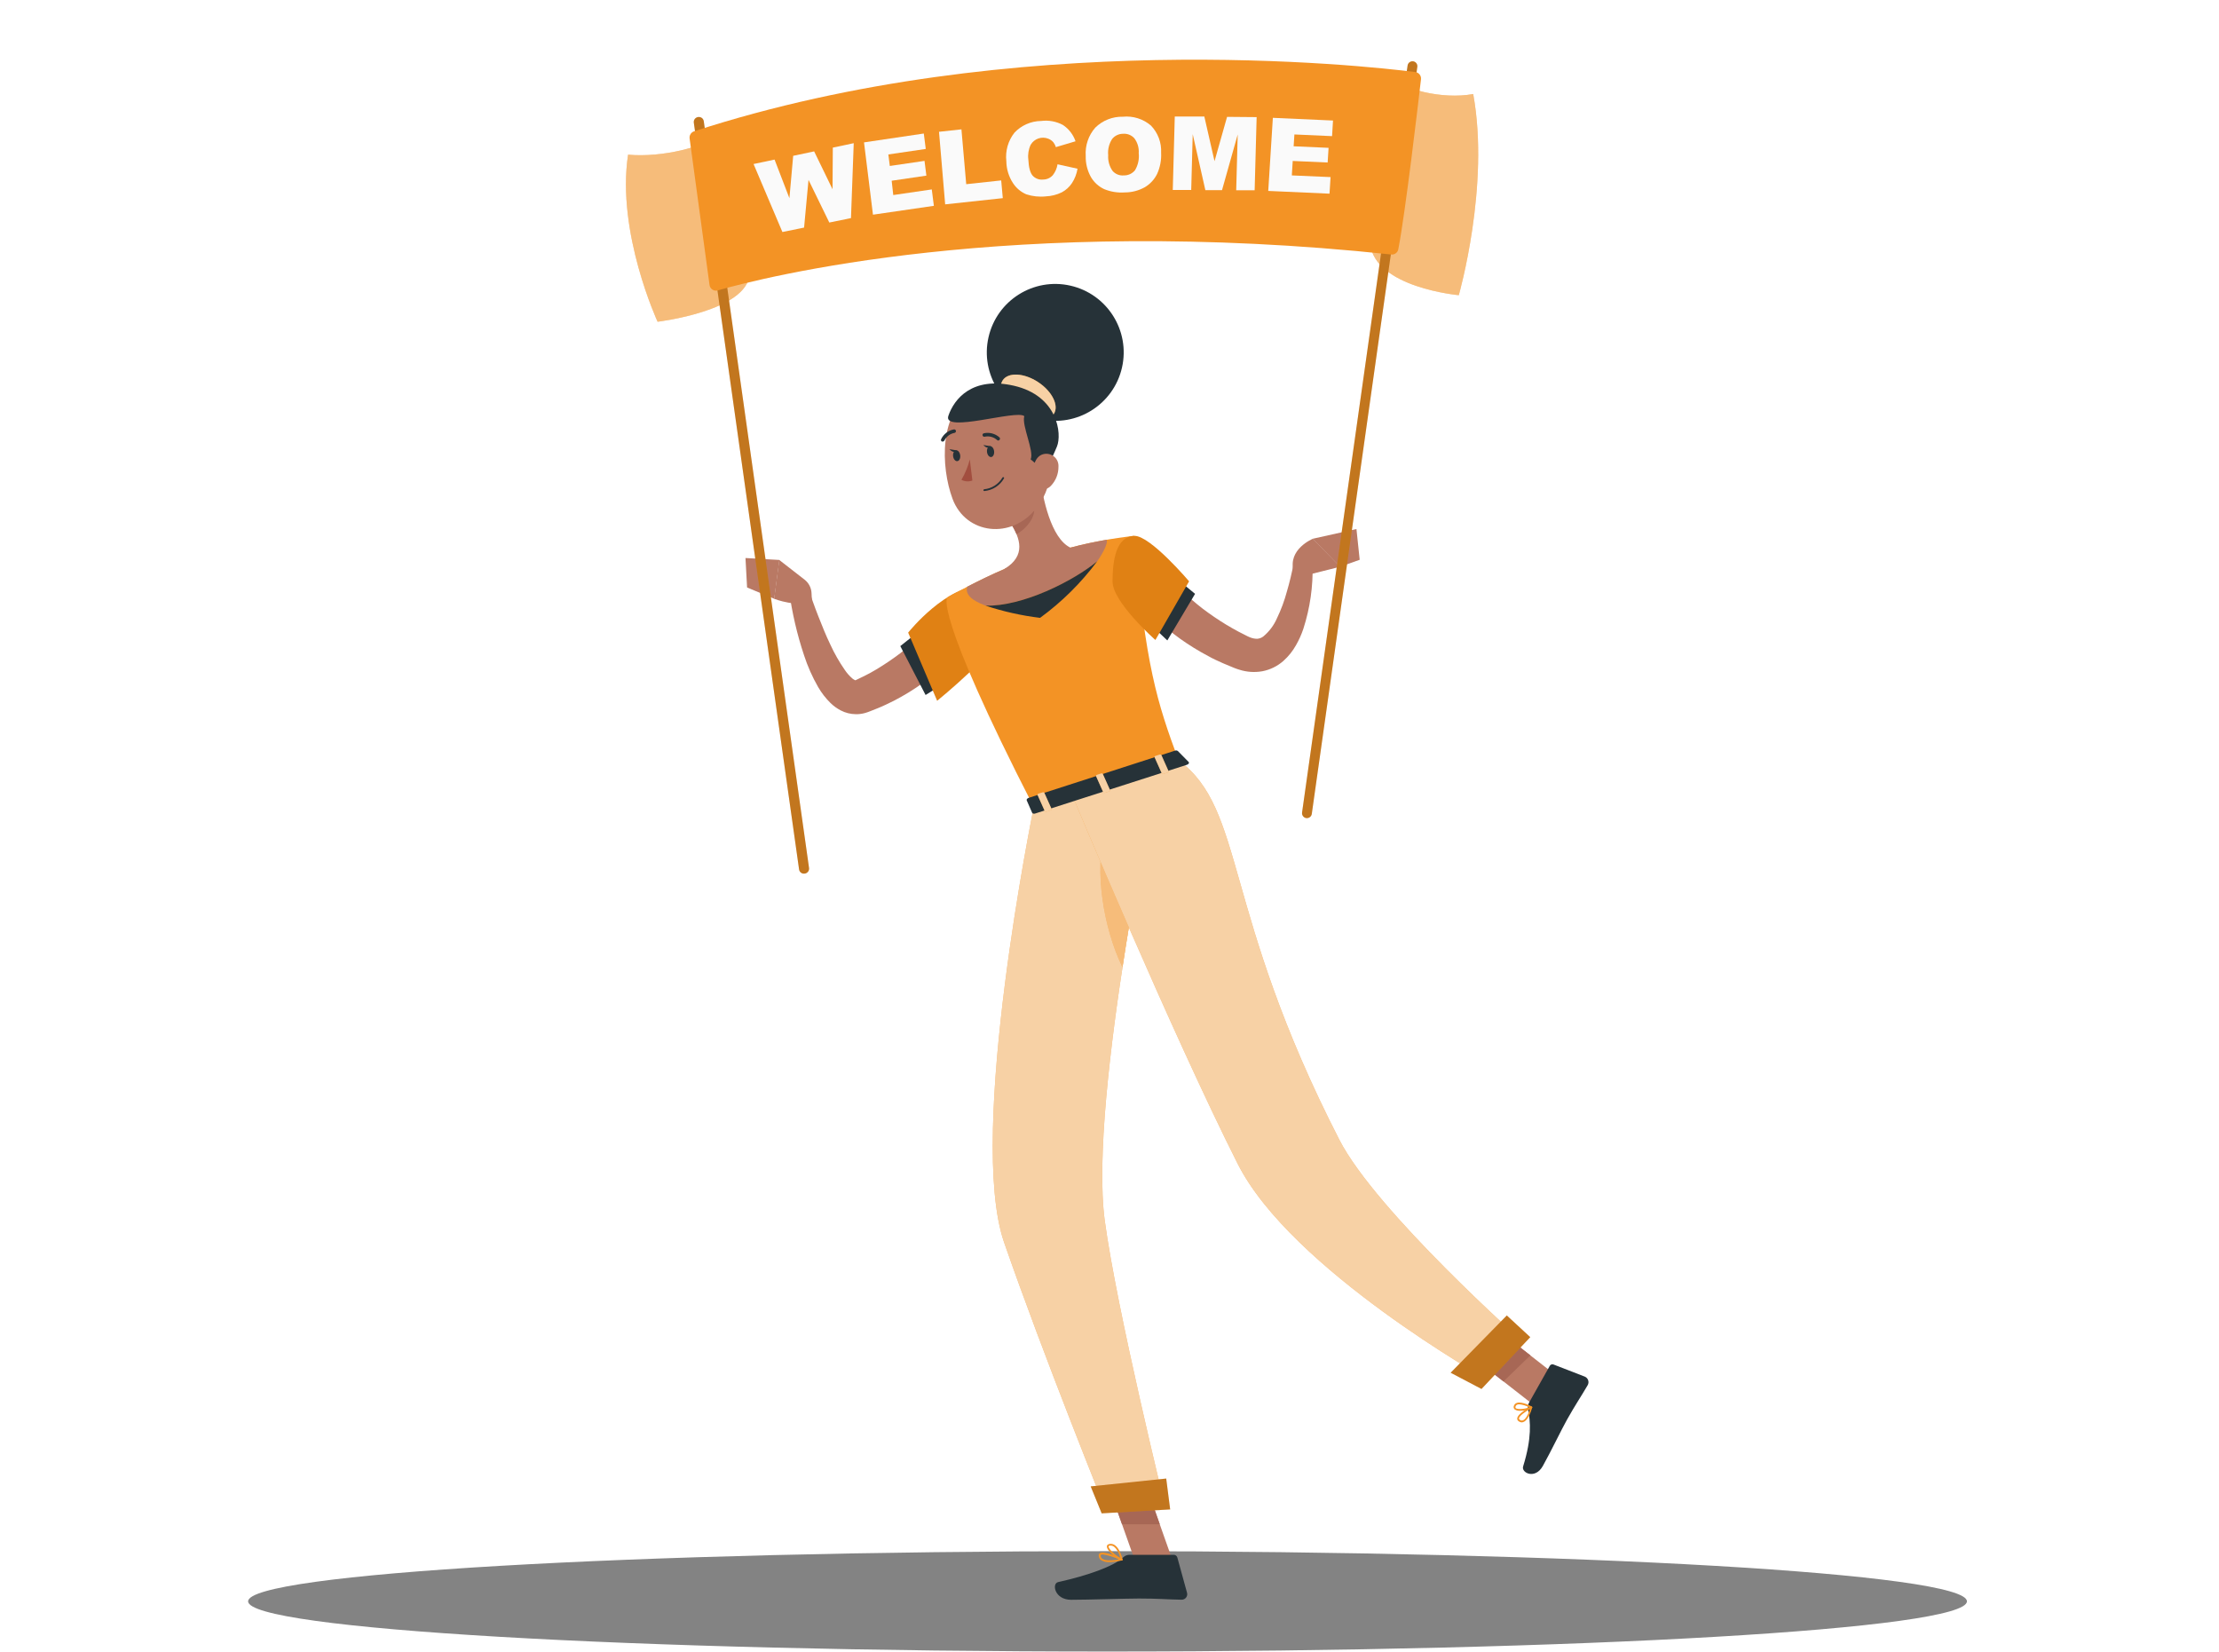 <svg width="787" height="586" viewBox="0 0 787 586" fill="none" xmlns="http://www.w3.org/2000/svg">
<path d="M392.801 585.675C561.137 585.675 697.601 577.708 697.601 567.88C697.601 558.051 561.137 550.084 392.801 550.084C224.464 550.084 88 558.051 88 567.88C88 577.708 224.464 585.675 392.801 585.675Z" fill="#838383"/>
<path d="M345.106 224.423L344.068 225.995C343.754 226.451 343.424 226.859 343.109 227.284C342.465 228.133 341.789 228.856 341.113 229.721C339.745 231.293 338.362 232.865 336.884 234.248C333.929 237.087 330.778 239.714 327.452 242.108C324.131 244.502 320.636 246.645 316.998 248.522C315.159 249.418 313.335 250.346 311.433 251.1L308.588 252.232L307.786 252.531C307.346 252.672 306.937 252.829 306.45 252.939C305.499 253.177 304.521 253.288 303.541 253.269C301.674 253.257 299.836 252.799 298.181 251.933C296.85 251.238 295.627 250.354 294.549 249.308C292.843 247.625 291.368 245.721 290.163 243.649C288.104 240.06 286.424 236.266 285.149 232.33C282.676 224.909 280.907 217.272 279.867 209.52L286.438 208.074C287.633 211.516 288.859 215.069 290.211 218.496C291.563 221.923 292.915 225.335 294.487 228.573C295.918 231.699 297.622 234.692 299.58 237.518C300.358 238.689 301.294 239.747 302.362 240.662C302.669 240.914 303.014 241.115 303.384 241.259C303.604 241.259 303.589 241.259 303.479 241.259H303.369L303.887 241.008L306.23 239.876C307.802 239.121 309.295 238.304 310.804 237.392C313.781 235.608 316.657 233.661 319.419 231.56C322.144 229.418 324.732 227.108 327.169 224.643C328.395 223.448 329.559 222.175 330.675 220.886C331.225 220.241 331.775 219.597 332.247 218.952L333.001 217.993L333.614 217.176L345.106 224.423Z" fill="#B97964"/>
<path d="M326.069 223.747L334.039 242.863L328.27 246.463L319.309 229.123L326.069 223.747Z" fill="#263238"/>
<path d="M348.628 207.649C335.627 207.476 322.422 223.935 322.092 224.344L332.373 248.522C332.373 248.522 355.246 229.956 356.393 222.694C357.588 215.132 356.865 207.759 348.628 207.649Z" fill="#E08114"/>
<path d="M285.369 205.574L276.377 198.579L274.553 212.35C274.553 212.35 283.294 215.777 287.947 212.805L287.821 210.29C287.774 209.374 287.531 208.479 287.108 207.665C286.685 206.852 286.092 206.139 285.369 205.574Z" fill="#B97964"/>
<path d="M264.398 197.887L264.964 208.341L274.6 212.35L276.424 198.579L264.398 197.887Z" fill="#B97964"/>
<path d="M461.436 204.458L475.333 200.984L465.618 191.064C465.618 191.064 456.61 194.743 458.811 202.603L461.436 204.458Z" fill="#B97964"/>
<path d="M482.234 198.516L481.086 187.606L465.539 191.064L475.254 200.984L482.234 198.516Z" fill="#B97964"/>
<path d="M416.115 554.093L403.177 555.335L392.377 524.806L405.315 523.548L416.115 554.093Z" fill="#B97964"/>
<path d="M554.61 489.907L545.084 499.15L520.592 480.034L530.134 470.791L554.61 489.907Z" fill="#B97964"/>
<path d="M542.333 497.358L549.658 484.358C549.782 484.134 549.982 483.963 550.222 483.877C550.462 483.79 550.726 483.793 550.963 483.886L562.093 488.193C562.368 488.313 562.615 488.489 562.818 488.71C563.021 488.932 563.174 489.193 563.269 489.478C563.364 489.763 563.398 490.064 563.369 490.363C563.34 490.662 563.248 490.951 563.099 491.212C560.474 495.708 558.981 497.736 555.758 503.458C553.777 506.979 549.91 515.044 547.175 519.901C544.439 524.759 539.487 522.306 540.195 520.043C543.339 509.872 542.804 504.197 541.956 499.701C541.8 498.9 541.933 498.07 542.333 497.358Z" fill="#263238"/>
<path d="M400.599 551.373H416.319C416.601 551.379 416.874 551.476 417.098 551.648C417.322 551.821 417.484 552.06 417.561 552.332L420.988 564.798C421.075 565.093 421.091 565.404 421.035 565.706C420.978 566.008 420.852 566.292 420.665 566.536C420.478 566.779 420.236 566.975 419.959 567.108C419.682 567.24 419.377 567.305 419.07 567.298C413.552 567.203 410.864 566.873 403.932 566.873C399.671 566.873 385.79 567.329 379.895 567.329C374 567.329 372.931 561.497 375.321 561.041C386.01 558.667 395.034 555.413 398.319 552.301C398.928 551.704 399.747 551.37 400.599 551.373Z" fill="#263238"/>
<path d="M392.393 524.806L397.942 540.558H411.336L405.331 523.548L392.393 524.806Z" fill="#A76755"/>
<path d="M530.15 470.791L520.607 480.05L533.231 489.891L542.773 480.648L530.15 470.791Z" fill="#A76755"/>
<path d="M335.972 211.846C335.972 211.846 330.627 215.918 366.643 286.203L417.985 269.618C410.376 249.009 406.195 236.134 402.265 190.027C394.649 190.869 387.105 192.261 379.69 194.193C371.762 196.188 363.975 198.703 356.377 201.723C346.568 205.936 335.972 211.846 335.972 211.846Z" fill="#F39325"/>
<path d="M368.828 168.679C369.771 176.665 372.743 190.876 379.612 194.193C379.612 194.193 380.005 202.461 366.077 206.957C350.75 211.909 356.299 201.723 356.299 201.723C364.018 197.007 361.786 190.876 358.453 185.531L368.828 168.679Z" fill="#B97964"/>
<path d="M343.063 208.042C346.852 206.077 351.678 203.688 356.299 201.754C363.906 198.679 371.724 196.152 379.691 194.193C384.171 192.966 388.699 192.055 392.519 191.41C392.881 192.479 391.796 195.246 389.139 199.066C380.729 206.046 362.792 215.116 349.571 214.786C343.786 212.633 342.34 210.353 343.063 208.042Z" fill="#B97964"/>
<path d="M389.123 199.066C383.413 206.721 376.588 213.477 368.875 219.109C362.308 218.31 355.837 216.862 349.555 214.786C362.713 215.116 380.65 206.046 389.123 199.066Z" fill="#263238"/>
<path d="M364.599 175.548L358.453 185.499C359.255 186.74 359.945 188.05 360.512 189.414C363.562 187.92 367.445 183.503 366.706 179.981C366.267 178.392 365.554 176.892 364.599 175.548Z" fill="#A76755"/>
<path d="M371.941 153.933C372.727 167.091 373.355 172.64 367.57 180.154C358.877 191.442 342.544 189.587 337.827 176.885C333.599 165.487 333.017 145.884 345.169 139.156C347.839 137.656 350.848 136.862 353.911 136.85C356.973 136.839 359.988 137.609 362.67 139.089C365.351 140.569 367.61 142.71 369.233 145.307C370.855 147.905 371.787 150.874 371.941 153.933Z" fill="#B97964"/>
<path d="M397.929 130.352C400.901 117.28 392.714 104.274 379.642 101.302C366.571 98.33 353.565 106.517 350.593 119.588C347.62 132.66 355.807 145.666 368.879 148.638C381.95 151.61 394.956 143.423 397.929 130.352Z" fill="#263238"/>
<path d="M368.199 135.509C373.198 138.81 375.682 143.872 373.749 146.812C371.815 149.751 366.187 149.468 361.172 146.167C356.158 142.866 353.689 137.804 355.623 134.864C357.557 131.925 363.185 132.208 368.199 135.509Z" fill="#F39325"/>
<path opacity="0.6" d="M368.199 135.509C373.198 138.81 375.682 143.872 373.749 146.812C371.815 149.751 366.187 149.468 361.172 146.167C356.158 142.866 353.689 137.804 355.623 134.864C357.557 131.925 363.185 132.208 368.199 135.509Z" fill="#FAFAFA"/>
<path d="M365.542 162.909C366.847 159.891 362.304 150.93 363.279 147.582C360.669 145.145 334.212 153.76 336.35 147.472C338.393 141.435 344.839 133.434 359.553 136.782C375.273 140.366 376.641 153.964 374.88 158.303C373.12 162.642 370.62 167.154 370.62 167.154L365.542 162.909Z" fill="#263238"/>
<path d="M375.399 165.472C375.432 168.018 374.461 170.475 372.695 172.31C370.321 174.715 367.46 172.986 366.721 169.873C366.045 167.075 366.486 162.438 369.535 161.212C370.208 160.95 370.935 160.861 371.65 160.953C372.366 161.046 373.047 161.316 373.631 161.74C374.214 162.164 374.682 162.728 374.991 163.38C375.3 164.032 375.44 164.751 375.399 165.472Z" fill="#B97964"/>
<path d="M366.643 286.203C366.643 286.203 342.842 402.282 356.11 440.561C369.913 480.38 392.377 535.967 392.377 535.967L413.364 534.773C413.364 534.773 396.071 464.534 391.811 432.811C385.979 389.077 410.958 271.961 410.958 271.961L366.643 286.203Z" fill="#F39325"/>
<path opacity="0.6" d="M366.643 286.203C366.643 286.203 342.842 402.282 356.11 440.561C369.913 480.38 392.377 535.967 392.377 535.967L413.364 534.773C413.364 534.773 396.071 464.534 391.811 432.811C385.979 389.077 410.958 271.961 410.958 271.961L366.643 286.203Z" fill="#FAFAFA"/>
<path d="M415.014 535.276L390.726 536.675L386.828 527.117L413.615 524.334L415.014 535.276Z" fill="#F39325"/>
<path opacity="0.2" d="M415.014 535.276L390.726 536.675L386.828 527.117L413.615 524.334L415.014 535.276Z" fill="black"/>
<path d="M391.811 295.133C388.164 308.621 391.214 328.837 398.1 343.017C399.782 332.012 401.574 321.354 403.272 311.812C399.734 304.973 395.836 298.905 391.811 295.133Z" fill="#F39325"/>
<path opacity="0.4" d="M391.811 295.133C388.164 308.621 391.214 328.837 398.1 343.017C399.782 332.012 401.574 321.354 403.272 311.812C399.734 304.973 395.836 298.905 391.811 295.133Z" fill="#FAFAFA"/>
<path d="M380.193 281.817C380.193 281.817 415.533 366.283 438.94 412.657C457.804 450.166 527.807 489.42 527.807 489.42L540.383 476.089C540.383 476.089 488.066 429.635 475.018 404.2C433.265 322.785 441.848 287.225 418.016 269.619L380.193 281.817Z" fill="#F39325"/>
<path opacity="0.6" d="M380.193 281.817C380.193 281.817 415.533 366.283 438.94 412.657C457.804 450.166 527.807 489.42 527.807 489.42L540.383 476.089C540.383 476.089 488.066 429.635 475.018 404.2C433.265 322.785 441.848 287.225 418.016 269.619L380.193 281.817Z" fill="#FAFAFA"/>
<path d="M542.726 474.187L525.433 492.564L514.492 486.81L534.41 466.499L542.726 474.187Z" fill="#F39325"/>
<path opacity="0.2" d="M542.726 474.187L525.433 492.564L514.492 486.81L534.41 466.499L542.726 474.187Z" fill="black"/>
<path d="M417.781 266.364L421.57 270.216C421.868 270.515 421.57 271.018 420.972 271.206L367.13 288.499C366.659 288.656 366.203 288.499 366.077 288.263L364.143 283.83C364.002 283.515 364.316 283.122 364.819 282.949L416.806 266.176C416.971 266.12 417.148 266.108 417.319 266.142C417.489 266.175 417.649 266.251 417.781 266.364Z" fill="#263238"/>
<path d="M412.703 274.429L414.087 273.989C414.369 273.894 414.527 273.674 414.464 273.517L411.886 267.748C411.886 267.591 411.508 267.528 411.241 267.606L409.842 268.062C409.575 268.062 409.402 268.361 409.48 268.534L412.059 274.287C412.106 274.46 412.389 274.523 412.703 274.429Z" fill="#F39325"/>
<path opacity="0.6" d="M412.703 274.429L414.087 273.989C414.369 273.894 414.527 273.674 414.464 273.517L411.886 267.748C411.886 267.591 411.508 267.528 411.241 267.606L409.842 268.062C409.575 268.062 409.402 268.361 409.48 268.534L412.059 274.287C412.106 274.46 412.389 274.523 412.703 274.429Z" fill="#FAFAFA"/>
<path d="M371.202 287.823L372.601 287.367C372.868 287.272 373.041 287.068 372.962 286.895L370.384 281.141C370.306 280.969 370.023 280.906 369.74 281L368.341 281.44C368.073 281.534 367.9 281.739 367.979 281.912L370.557 287.665C370.636 287.838 370.919 287.901 371.202 287.823Z" fill="#F39325"/>
<path opacity="0.6" d="M371.202 287.823L372.601 287.367C372.868 287.272 373.041 287.068 372.962 286.895L370.384 281.141C370.306 280.969 370.023 280.906 369.74 281L368.341 281.44C368.073 281.534 367.9 281.739 367.979 281.912L370.557 287.665C370.636 287.838 370.919 287.901 371.202 287.823Z" fill="#FAFAFA"/>
<path d="M391.937 281.126L393.32 280.67C393.603 280.67 393.776 280.371 393.698 280.198L391.12 274.445C391.041 274.272 390.742 274.209 390.475 274.303L389.076 274.759C388.809 274.838 388.636 275.058 388.714 275.215L391.293 280.984C391.37 281.074 391.475 281.137 391.591 281.162C391.707 281.188 391.829 281.175 391.937 281.126Z" fill="#F39325"/>
<path opacity="0.6" d="M391.937 281.126L393.32 280.67C393.603 280.67 393.776 280.371 393.698 280.198L391.12 274.445C391.041 274.272 390.742 274.209 390.475 274.303L389.076 274.759C388.809 274.838 388.636 275.058 388.714 275.215L391.293 280.984C391.37 281.074 391.475 281.137 391.591 281.162C391.707 281.188 391.829 281.175 391.937 281.126Z" fill="#FAFAFA"/>
<path d="M352.573 160.001C352.699 161.054 352.243 161.998 351.551 162.076C350.86 162.155 350.184 161.369 350.058 160.3C349.932 159.231 350.388 158.303 351.08 158.225C351.771 158.146 352.447 158.932 352.573 160.001Z" fill="#263238"/>
<path d="M340.548 161.463C340.689 162.532 340.218 163.459 339.526 163.538C338.834 163.617 338.158 162.831 338.033 161.777C337.907 160.724 338.363 159.781 339.054 159.687C339.746 159.592 340.391 160.347 340.548 161.463Z" fill="#263238"/>
<path d="M339.368 159.718L336.727 159.294C336.727 159.294 338.283 161.133 339.368 159.718Z" fill="#263238"/>
<path d="M343.958 162.909C343.301 165.449 342.302 167.887 340.987 170.156C341.579 170.472 342.232 170.658 342.902 170.701C343.571 170.745 344.242 170.645 344.87 170.408L343.958 162.909Z" fill="#A24E3F"/>
<path d="M349.083 174.134C349.007 174.134 348.934 174.108 348.876 174.059C348.818 174.01 348.78 173.941 348.769 173.866C348.764 173.782 348.789 173.698 348.842 173.632C348.894 173.565 348.968 173.52 349.052 173.505C350.376 173.373 351.651 172.931 352.773 172.216C353.896 171.5 354.834 170.531 355.513 169.386C355.53 169.347 355.554 169.312 355.585 169.283C355.616 169.254 355.652 169.232 355.692 169.217C355.731 169.203 355.773 169.196 355.816 169.198C355.858 169.2 355.899 169.21 355.937 169.229C355.975 169.247 356.008 169.273 356.035 169.304C356.063 169.336 356.083 169.372 356.097 169.411C356.11 169.451 356.115 169.493 356.112 169.534C356.109 169.576 356.097 169.616 356.079 169.653C355.364 170.902 354.36 171.961 353.151 172.741C351.942 173.521 350.563 173.998 349.13 174.134H349.083Z" fill="#263238"/>
<path d="M354.067 156.228C353.917 156.226 353.771 156.171 353.658 156.071C353.077 155.533 352.376 155.143 351.613 154.932C350.85 154.722 350.047 154.697 349.272 154.86C349.192 154.884 349.108 154.892 349.024 154.883C348.941 154.873 348.86 154.847 348.787 154.806C348.713 154.765 348.649 154.71 348.598 154.644C348.546 154.577 348.508 154.501 348.486 154.42C348.463 154.341 348.455 154.257 348.465 154.175C348.474 154.093 348.501 154.013 348.542 153.941C348.583 153.869 348.638 153.806 348.704 153.756C348.771 153.706 348.846 153.67 348.927 153.65C349.901 153.436 350.913 153.457 351.878 153.711C352.843 153.965 353.733 154.446 354.476 155.112C354.535 155.171 354.583 155.24 354.615 155.317C354.647 155.394 354.664 155.477 354.664 155.56C354.664 155.643 354.647 155.726 354.615 155.803C354.583 155.88 354.535 155.95 354.476 156.008C354.372 156.13 354.226 156.208 354.067 156.228Z" fill="#263238"/>
<path d="M334.338 156.59C334.245 156.612 334.148 156.612 334.055 156.59C333.909 156.51 333.801 156.377 333.751 156.219C333.701 156.061 333.714 155.89 333.787 155.741C334.218 154.842 334.855 154.058 335.648 153.454C336.441 152.85 337.365 152.443 338.346 152.267C338.511 152.249 338.676 152.297 338.805 152.4C338.935 152.503 339.018 152.653 339.038 152.817C339.049 152.9 339.043 152.984 339.022 153.064C339 153.145 338.962 153.22 338.911 153.286C338.86 153.352 338.796 153.407 338.723 153.448C338.651 153.488 338.571 153.515 338.488 153.524C337.712 153.669 336.982 153.997 336.358 154.481C335.735 154.965 335.236 155.591 334.903 156.307C334.843 156.4 334.758 156.475 334.659 156.525C334.559 156.574 334.448 156.597 334.338 156.59Z" fill="#263238"/>
<path d="M412.704 202.304L413.301 203.059L414.04 203.955C414.543 204.552 415.062 205.165 415.612 205.763C416.697 206.973 417.829 208.168 419.039 209.3C421.409 211.624 423.913 213.807 426.538 215.839C429.203 217.858 431.968 219.742 434.822 221.483C436.253 222.348 437.715 223.165 439.192 223.967L441.44 225.114L442.525 225.665C442.792 225.79 443.06 225.916 443.311 226.01C444.114 226.345 444.973 226.521 445.842 226.529C446.641 226.483 447.408 226.199 448.043 225.712C450.15 223.966 451.814 221.746 452.901 219.235C454.36 216.207 455.533 213.049 456.406 209.803C457.378 206.492 458.181 203.134 458.811 199.742L465.524 200.166C465.734 207.905 464.628 215.624 462.254 222.992C461.581 225.001 460.713 226.939 459.66 228.777C458.493 230.873 456.984 232.759 455.196 234.358C453.067 236.249 450.464 237.525 447.666 238.052C444.946 238.527 442.151 238.332 439.523 237.486C438.909 237.313 438.344 237.093 437.762 236.873L436.394 236.307L433.722 235.191C431.945 234.389 430.2 233.619 428.487 232.644C425.048 230.83 421.734 228.787 418.567 226.529C415.397 224.243 412.377 221.754 409.528 219.078C408.113 217.726 406.746 216.295 405.41 214.818C404.749 214.063 404.089 213.246 403.46 212.522L402.501 211.281C402.171 210.84 401.92 210.495 401.479 209.866L412.704 202.304Z" fill="#B97964"/>
<path d="M423.849 210.589L414.009 227.111L409.214 222.583L418.3 206.03L423.849 210.589Z" fill="#263238"/>
<path d="M402.328 190.027C407.987 189.932 421.727 206.156 421.727 206.156L409.779 226.954C409.779 226.954 394.562 213.544 394.578 206.203C394.593 198.547 395.882 190.215 402.328 190.027Z" fill="#E08114"/>
<path d="M539.755 504.417C539.317 504.4 538.898 504.24 538.56 503.961C538.402 503.855 538.276 503.709 538.196 503.537C538.115 503.365 538.084 503.175 538.104 502.986C538.246 501.288 542.506 499.056 542.977 498.804C543.029 498.771 543.089 498.753 543.15 498.753C543.212 498.753 543.272 498.771 543.323 498.804C543.371 498.844 543.406 498.896 543.425 498.954C543.445 499.012 543.448 499.075 543.433 499.135C542.946 500.832 541.861 503.756 540.289 504.275C540.121 504.353 539.94 504.401 539.755 504.417ZM542.6 499.701C540.934 500.644 538.812 502.121 538.733 503.002C538.72 503.087 538.735 503.173 538.774 503.25C538.814 503.326 538.876 503.388 538.953 503.426C539.1 503.569 539.283 503.669 539.482 503.716C539.681 503.763 539.89 503.755 540.085 503.693C540.95 503.442 541.861 501.964 542.6 499.732V499.701Z" fill="#F39325"/>
<path d="M539.173 500.298C538.482 500.357 537.792 500.185 537.208 499.811C537.019 499.647 536.891 499.425 536.845 499.179C536.8 498.933 536.839 498.679 536.957 498.459C537.041 498.231 537.178 498.025 537.355 497.859C537.532 497.693 537.746 497.57 537.978 497.5C539.802 496.887 543.135 498.726 543.276 498.805C543.327 498.832 543.37 498.873 543.401 498.923C543.431 498.972 543.448 499.029 543.449 499.088C543.447 499.142 543.431 499.194 543.404 499.241C543.376 499.287 543.338 499.326 543.292 499.355C542.008 499.977 540.6 500.299 539.173 500.298ZM538.843 498.003C538.619 498 538.397 498.032 538.183 498.097C538.038 498.143 537.905 498.22 537.793 498.323C537.682 498.426 537.595 498.553 537.538 498.695C537.381 499.072 537.538 499.229 537.538 499.339C538.246 499.936 540.855 499.685 542.349 499.072C541.26 498.493 540.069 498.13 538.843 498.003Z" fill="#F39325"/>
<path d="M393.619 553.983C392.519 554.075 391.418 553.816 390.475 553.244C390.228 553.062 390.027 552.826 389.888 552.553C389.748 552.28 389.675 551.978 389.673 551.672C389.655 551.506 389.681 551.338 389.751 551.185C389.82 551.033 389.929 550.903 390.066 550.807C391.497 549.833 396.873 552.285 397.926 552.772C397.987 552.802 398.036 552.85 398.067 552.909C398.098 552.968 398.109 553.036 398.099 553.102C398.094 553.166 398.068 553.227 398.026 553.275C397.983 553.323 397.926 553.356 397.863 553.37C396.473 553.716 395.051 553.922 393.619 553.983ZM391.104 551.263C390.891 551.244 390.678 551.288 390.491 551.389C390.443 551.421 390.406 551.467 390.384 551.52C390.361 551.573 390.355 551.631 390.365 551.688C390.37 551.893 390.423 552.095 390.518 552.278C390.613 552.46 390.749 552.619 390.915 552.741C392.157 553.684 395.112 553.322 396.842 553.008C395.028 552.141 393.093 551.553 391.104 551.263Z" fill="#F39325"/>
<path d="M397.863 553.433H397.737C395.961 552.709 392.377 549.833 392.581 548.339C392.581 548.009 392.833 547.6 393.65 547.506C396.794 547.097 398.115 552.835 398.162 553.071C398.175 553.127 398.173 553.186 398.157 553.241C398.14 553.296 398.109 553.346 398.068 553.385C398.006 553.422 397.935 553.438 397.863 553.433ZM393.933 548.103H393.729C393.399 548.103 393.21 548.245 393.194 548.402C393.084 549.251 395.552 551.546 397.376 552.521C396.983 551.169 395.82 548.103 393.933 548.103Z" fill="#F39325"/>
<path d="M351.394 158.24L348.753 157.816C348.753 157.816 350.31 159.655 351.394 158.24Z" fill="#263238"/>
<path d="M253.048 48.387C250.266 51.877 234.938 55.98 222.755 54.848C218.558 82.39 233.225 114.098 233.225 114.098C233.225 114.098 265.059 110.309 265.845 97.198C266.631 84.088 253.048 48.387 253.048 48.387Z" fill="#F39325"/>
<path opacity="0.4" d="M253.048 48.387C250.266 51.877 234.938 55.98 222.755 54.848C218.558 82.39 233.225 114.098 233.225 114.098C233.225 114.098 265.059 110.309 265.845 97.198C266.631 84.088 253.048 48.387 253.048 48.387Z" fill="#FAFAFA"/>
<path d="M494.025 27.432C496.87 31.441 511.317 35.418 522.494 33.343C528.484 65.947 517.385 104.681 517.385 104.681C517.385 104.681 487.721 102.04 485.945 86.462C484.168 70.883 494.025 27.432 494.025 27.432Z" fill="#F39325"/>
<path opacity="0.4" d="M494.025 27.432C496.87 31.441 511.317 35.418 522.494 33.343C528.484 65.947 517.385 104.681 517.385 104.681C517.385 104.681 487.721 102.04 485.945 86.462C484.168 70.883 494.025 27.432 494.025 27.432Z" fill="#FAFAFA"/>
<path d="M285.369 309.8C285.143 309.833 284.913 309.821 284.691 309.765C284.469 309.708 284.261 309.608 284.078 309.471C283.896 309.333 283.742 309.161 283.626 308.964C283.511 308.767 283.435 308.549 283.404 308.322L246.069 43.482C246.038 43.248 246.055 43.011 246.118 42.783C246.181 42.556 246.289 42.344 246.435 42.159C246.582 41.974 246.764 41.821 246.971 41.708C247.178 41.595 247.406 41.525 247.641 41.502C247.868 41.471 248.099 41.485 248.32 41.543C248.542 41.601 248.75 41.703 248.933 41.841C249.115 41.98 249.268 42.153 249.384 42.351C249.499 42.549 249.575 42.768 249.606 42.995L286.941 307.819C286.972 308.053 286.955 308.29 286.892 308.518C286.829 308.745 286.721 308.957 286.575 309.142C286.428 309.327 286.246 309.48 286.039 309.593C285.832 309.706 285.604 309.776 285.369 309.8Z" fill="#F39325"/>
<path opacity="0.2" d="M285.369 309.8C285.143 309.833 284.913 309.821 284.691 309.765C284.469 309.708 284.261 309.608 284.078 309.471C283.896 309.333 283.742 309.161 283.626 308.964C283.511 308.767 283.435 308.549 283.404 308.322L246.069 43.482C246.038 43.248 246.055 43.011 246.118 42.783C246.181 42.556 246.289 42.344 246.435 42.159C246.582 41.974 246.764 41.821 246.971 41.708C247.178 41.595 247.406 41.525 247.641 41.502C247.868 41.471 248.099 41.485 248.32 41.543C248.542 41.601 248.75 41.703 248.933 41.841C249.115 41.98 249.268 42.153 249.384 42.351C249.499 42.549 249.575 42.768 249.606 42.995L286.941 307.819C286.972 308.053 286.955 308.29 286.892 308.518C286.829 308.745 286.721 308.957 286.575 309.142C286.428 309.327 286.246 309.48 286.039 309.593C285.832 309.706 285.604 309.776 285.369 309.8Z" fill="black"/>
<path d="M463.275 290.118C463.509 290.148 463.747 290.132 463.974 290.069C464.202 290.006 464.414 289.898 464.599 289.751C464.783 289.605 464.937 289.422 465.05 289.215C465.163 289.008 465.233 288.781 465.256 288.546L502.67 23.722C502.704 23.495 502.692 23.263 502.636 23.041C502.58 22.818 502.48 22.609 502.343 22.425C502.205 22.241 502.033 22.086 501.836 21.968C501.638 21.851 501.42 21.774 501.193 21.741C500.959 21.71 500.721 21.727 500.494 21.79C500.267 21.853 500.054 21.961 499.87 22.108C499.685 22.254 499.531 22.437 499.418 22.644C499.305 22.851 499.235 23.078 499.212 23.313L461.798 288.137C461.735 288.595 461.854 289.06 462.131 289.43C462.407 289.801 462.818 290.048 463.275 290.118Z" fill="#F39325"/>
<path opacity="0.2" d="M463.275 290.118C463.509 290.148 463.747 290.132 463.974 290.069C464.202 290.006 464.414 289.898 464.599 289.751C464.783 289.605 464.937 289.422 465.05 289.215C465.163 289.008 465.233 288.781 465.256 288.546L502.67 23.722C502.704 23.495 502.692 23.263 502.636 23.041C502.58 22.818 502.48 22.609 502.343 22.425C502.205 22.241 502.033 22.086 501.836 21.968C501.638 21.851 501.42 21.774 501.193 21.741C500.959 21.71 500.721 21.727 500.494 21.79C500.267 21.853 500.054 21.961 499.87 22.108C499.685 22.254 499.531 22.437 499.418 22.644C499.305 22.851 499.235 23.078 499.212 23.313L461.798 288.137C461.735 288.595 461.854 289.06 462.131 289.43C462.407 289.801 462.818 290.048 463.275 290.118Z" fill="black"/>
<path d="M244.575 49.079L251.649 101.081C251.692 101.41 251.806 101.725 251.983 102.006C252.16 102.286 252.395 102.525 252.673 102.706C252.951 102.887 253.265 103.005 253.593 103.053C253.921 103.101 254.255 103.077 254.573 102.984C270.388 98.456 358.327 75.882 493.411 90.25C493.985 90.316 494.563 90.164 495.029 89.823C495.495 89.482 495.816 88.978 495.926 88.411C498.473 75.237 502.859 37.713 503.975 28.108C504.042 27.502 503.869 26.895 503.493 26.416C503.116 25.936 502.567 25.624 501.963 25.545C483.822 23.25 359.993 9.526 246.163 46.563C245.648 46.734 245.208 47.078 244.918 47.537C244.629 47.995 244.507 48.541 244.575 49.079Z" fill="#F39325"/>
<path d="M267.26 58.165L274.711 56.593L279.977 70.285L281.314 55.257L288.749 53.685L295.273 67.11L295.368 52.349L302.788 50.776L301.813 77.344L294.126 78.916L286.753 63.793L285.181 80.708L277.494 82.28L267.26 58.165Z" fill="#FAFAFA"/>
<path d="M306.434 50.494L327.641 47.349L328.332 52.82L315.065 54.77L315.583 58.857L327.892 57.049L328.553 62.284L316.244 64.092L316.809 69.169L330.47 67.173L331.209 72.989L309.61 76.133L306.434 50.494Z" fill="#FAFAFA"/>
<path d="M333.033 46.736L340.987 45.872L342.685 65.318L355.088 63.981L355.654 70.27L335.218 72.471L333.033 46.736Z" fill="#FAFAFA"/>
<path d="M375.069 58.259L382.159 59.831C381.865 61.647 381.196 63.382 380.194 64.925C379.274 66.314 378.02 67.449 376.547 68.226C374.782 69.077 372.861 69.558 370.903 69.641C368.566 69.89 366.203 69.638 363.971 68.902C362.038 68.067 360.397 66.677 359.255 64.909C357.75 62.596 356.937 59.902 356.912 57.143C356.5 53.524 357.54 49.889 359.805 47.035C361.018 45.747 362.479 44.717 364.1 44.007C365.72 43.296 367.467 42.92 369.237 42.901C371.905 42.552 374.615 43.047 376.987 44.316C379.071 45.701 380.64 47.734 381.452 50.101L374.487 52.176C374.296 51.57 374.004 51.002 373.623 50.494C373.141 49.923 372.525 49.48 371.831 49.205C370.701 48.743 369.442 48.705 368.287 49.098C367.132 49.491 366.157 50.288 365.543 51.343C364.779 52.958 364.49 54.757 364.709 56.53C364.846 59.391 365.37 61.325 366.281 62.331C366.756 62.832 367.342 63.215 367.992 63.447C368.642 63.679 369.338 63.755 370.023 63.667C370.668 63.659 371.304 63.515 371.889 63.244C372.474 62.973 372.995 62.582 373.418 62.095C374.288 60.979 374.856 59.658 375.069 58.259Z" fill="#FAFAFA"/>
<path d="M385.067 55.257C384.944 53.449 385.18 51.634 385.763 49.918C386.346 48.202 387.264 46.618 388.462 45.259C389.748 43.993 391.274 42.999 392.951 42.335C394.628 41.67 396.421 41.35 398.225 41.392C400.015 41.213 401.822 41.4 403.538 41.94C405.254 42.481 406.842 43.364 408.207 44.535C409.432 45.808 410.384 47.319 411.003 48.973C411.622 50.628 411.896 52.392 411.807 54.156C411.943 56.738 411.458 59.315 410.392 61.671C409.43 63.633 407.917 65.271 406.038 66.387C403.852 67.607 401.389 68.246 398.885 68.242C396.412 68.415 393.932 68.017 391.638 67.078C389.664 66.171 388.018 64.678 386.922 62.803C385.633 60.501 384.992 57.894 385.067 55.257ZM393.037 55.037C392.898 57.028 393.454 59.005 394.609 60.633C395.1 61.188 395.714 61.619 396.402 61.892C397.09 62.165 397.833 62.273 398.571 62.205C399.324 62.222 400.072 62.068 400.758 61.755C401.445 61.442 402.051 60.978 402.532 60.397C403.629 58.569 404.098 56.433 403.868 54.314C404.003 52.416 403.444 50.533 402.296 49.016C401.794 48.463 401.171 48.034 400.476 47.761C399.78 47.489 399.032 47.38 398.288 47.444C397.549 47.441 396.819 47.606 396.152 47.924C395.485 48.242 394.899 48.707 394.436 49.283C393.33 50.981 392.836 53.005 393.037 55.021V55.037Z" fill="#FAFAFA"/>
<path d="M416.649 41.329H427.135L430.75 57.159L435.199 41.439L445.685 41.533L444.977 67.471H438.438L438.972 47.68L433.407 67.424H427.496L423.016 47.585L422.482 67.377H415.942L416.649 41.329Z" fill="#FAFAFA"/>
<path d="M451.438 41.785L472.77 42.743L472.44 48.277L459.078 47.68L458.81 51.877L471.198 52.427L470.868 57.631L458.48 57.08L458.166 62.205L471.905 62.803L471.528 68.682L449.803 67.707L451.438 41.785Z" fill="#FAFAFA"/>
</svg>
